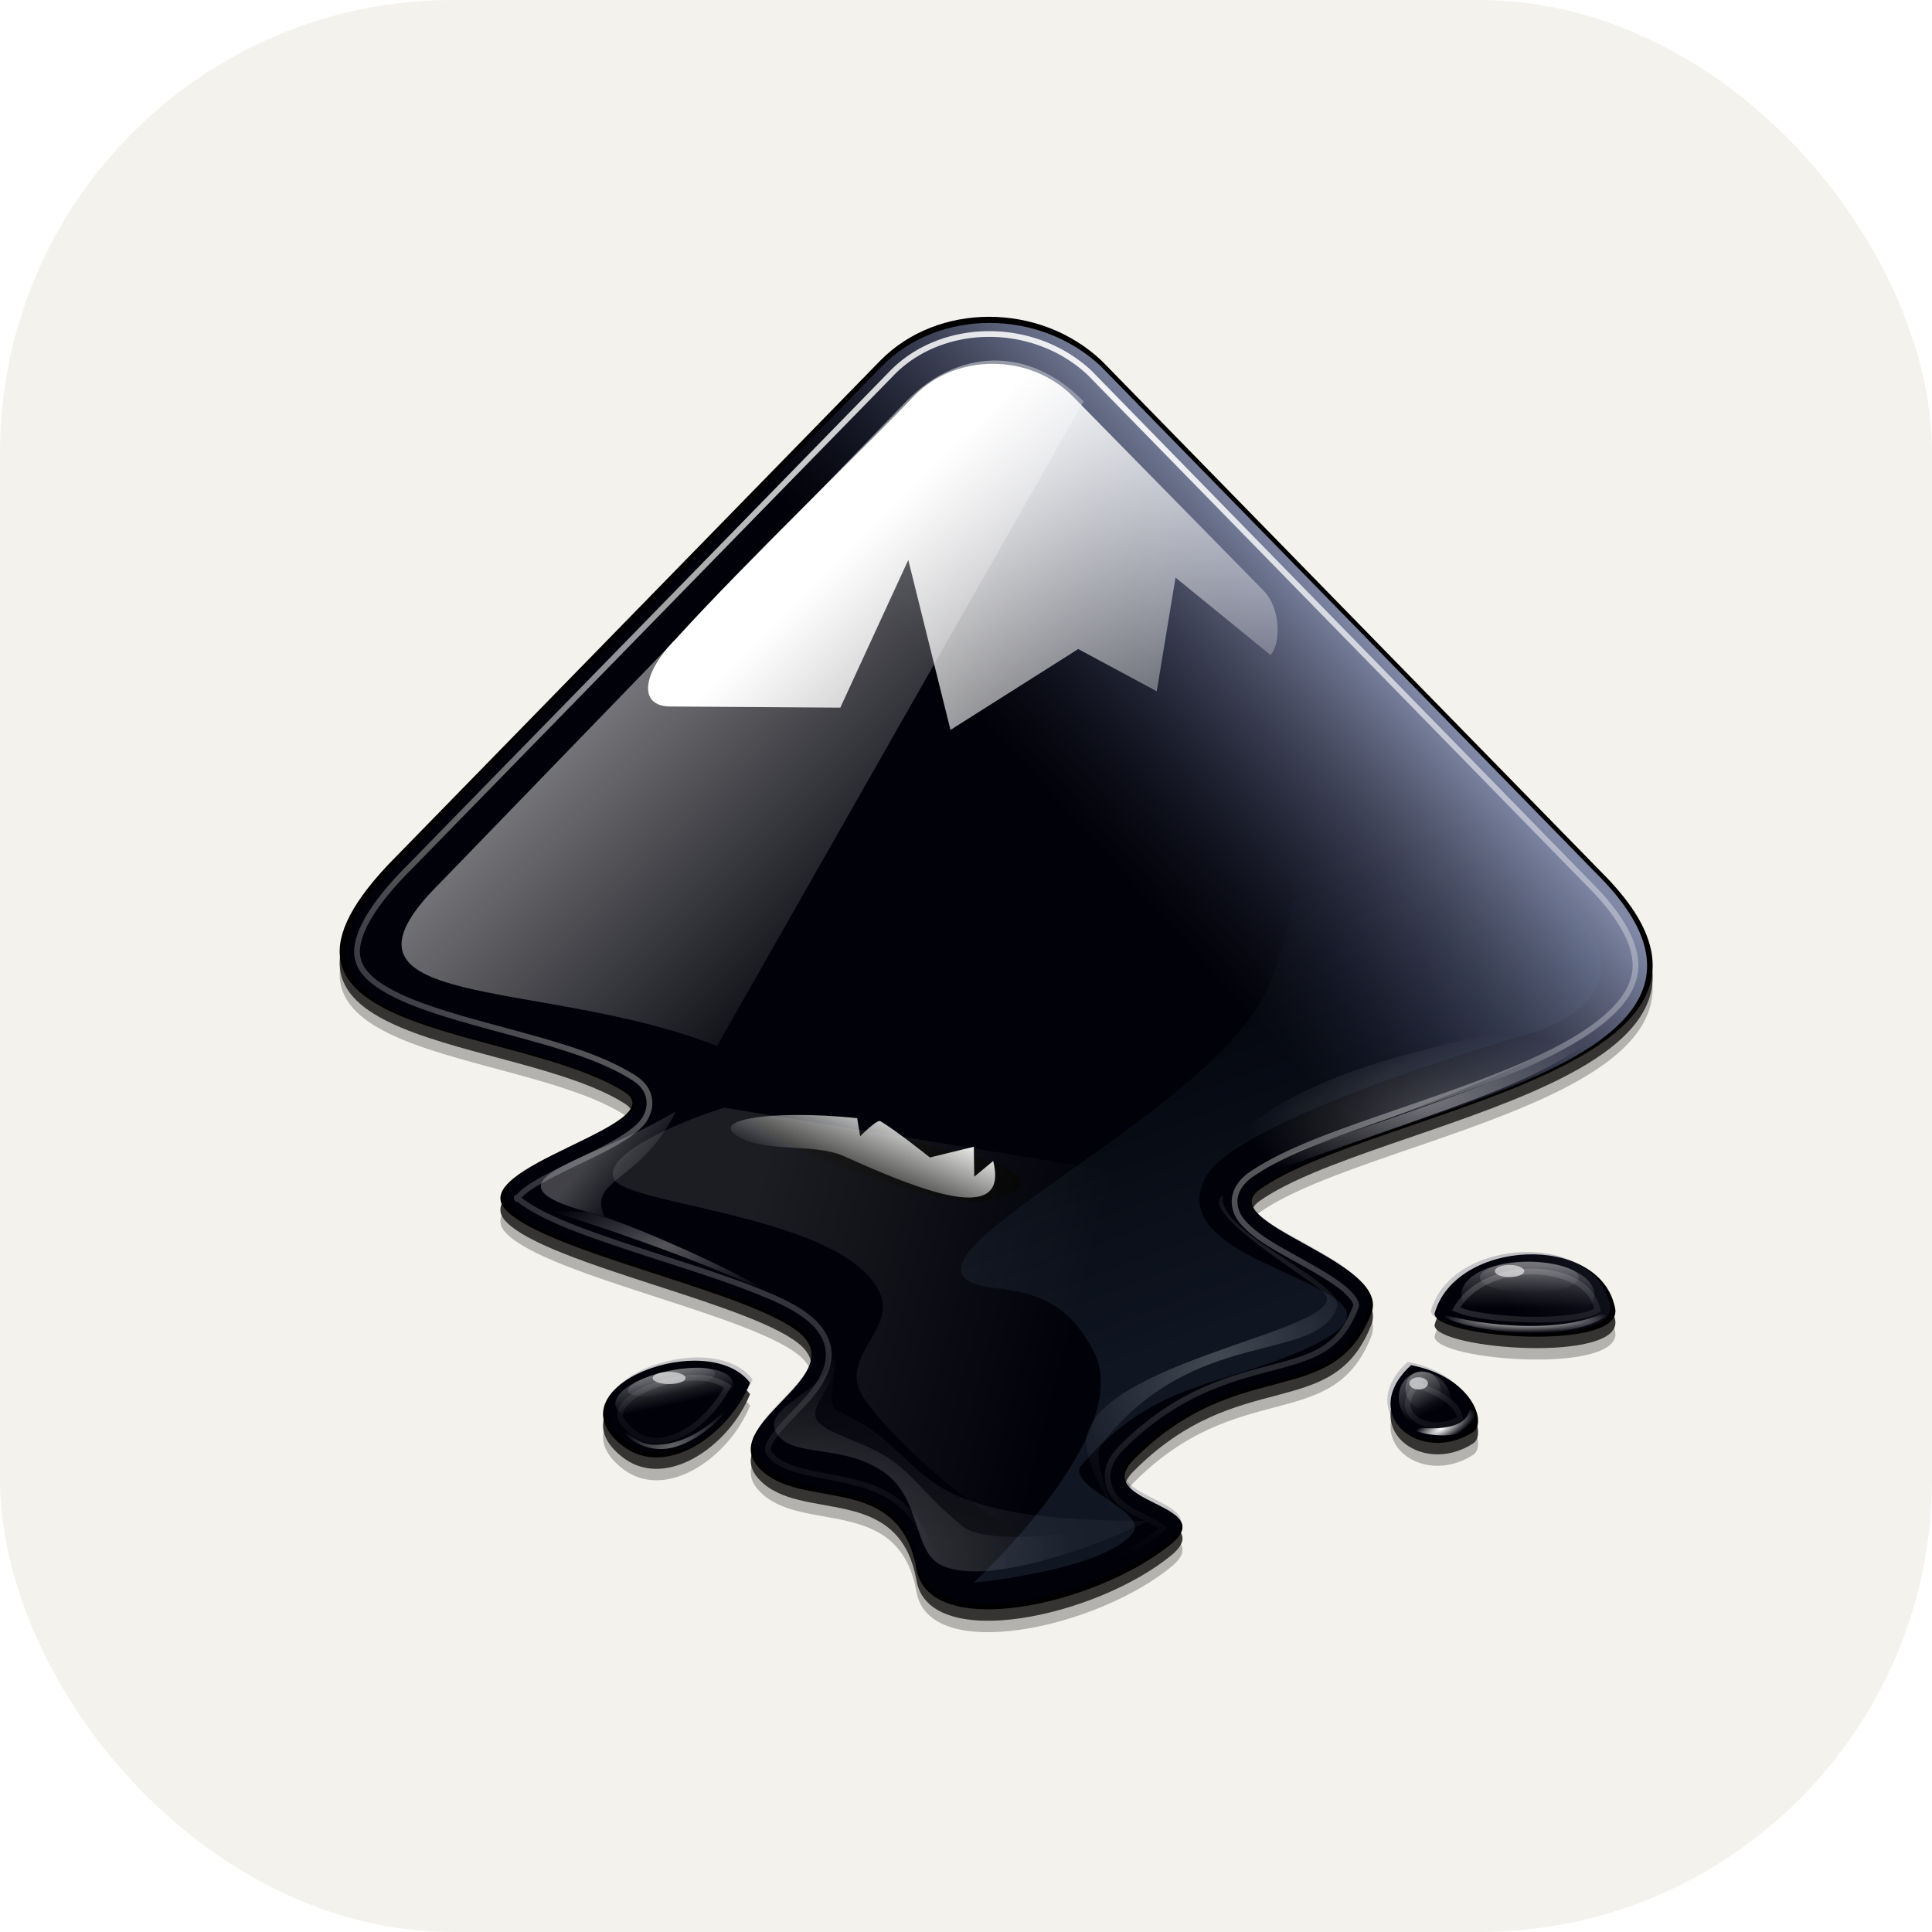 <?xml version="1.0" encoding="UTF-8" standalone="no"?>
<!-- Created with Inkscape (http://www.inkscape.org/) -->

<svg
   version="1.0"
   viewBox="0 0 256 256"
   width="256"
   height="256"
   id="svg2"
   sodipodi:docname="inkscape-logo.svg"
   inkscape:version="1.4 (86a8ad7, 2024-10-11)"
   xmlns:inkscape="http://www.inkscape.org/namespaces/inkscape"
   xmlns:sodipodi="http://sodipodi.sourceforge.net/DTD/sodipodi-0.dtd"
   xmlns:xlink="http://www.w3.org/1999/xlink"
   xmlns="http://www.w3.org/2000/svg"
   xmlns:svg="http://www.w3.org/2000/svg">
  <sodipodi:namedview
     id="namedview1"
     pagecolor="#ffffff"
     bordercolor="#000000"
     borderopacity="0.25"
     inkscape:showpageshadow="2"
     inkscape:pageopacity="0.0"
     inkscape:pagecheckerboard="0"
     inkscape:deskcolor="#d1d1d1"
     inkscape:zoom="2.1601562"
     inkscape:cx="127.76854"
     inkscape:cy="128"
     inkscape:window-width="1366"
     inkscape:window-height="705"
     inkscape:window-x="-8"
     inkscape:window-y="-8"
     inkscape:window-maximized="1"
     inkscape:current-layer="svg2" />
  <defs
     id="defs4">
    <linearGradient
       id="WhiteTransparent"
       gradientUnits="userSpaceOnUse">
      <stop
         id="stop7"
         style="stop-color:#ffffff;stop-opacity:1"
         offset="0" />
      <stop
         id="stop9"
         style="stop-color:#ffffff;stop-opacity:0"
         offset="1" />
    </linearGradient>
    <linearGradient
       x1="0"
       y1="128"
       x2="0"
       y2="76"
       id="liquidSpecular"
       xlink:href="#WhiteTransparent"
       gradientUnits="userSpaceOnUse" />
    <linearGradient
       x1="80"
       y1="20"
       x2="60"
       y2="40"
       id="sideSpecular"
       xlink:href="#WhiteTransparent"
       gradientUnits="userSpaceOnUse" />
    <clipPath
       id="clipoutline1">
      <path
         d="M 54.1,12.5 12.9,54.7 C -2.7,70.3 23,69 32.3,74.9 36.6,77.7 18.5,81.3 22.2,85 c 3.6,3.7 21.7,7.1 25.3,10.7 3.6,3.7 -7.3,7.6 -3.7,11.3 3.5,3.7 11.9,0.2 13.4,8.6 1.1,6.2 15.4,3.1 21.8,-2.2 4,-3.4 -6.9,-3.4 -3.3,-7.1 9,-9.1 17,-4.1 20.3,-12.5 1.8,-4.5 -13.6,-7.7 -9.5,-10.6 9.8,-6.9 45.8,-10.4 29.2,-27 L 73,12.5 c -5.3,-5 -14,-5 -18.9,0 z m -9.9,64.7 c 0.9,0 30.8,4 19.3,7.1 -4.4,1.2 -24.6,-7.1 -19.3,-7.1 z m 57.2,16.6 c 0,2.1 16.3,3.3 15.4,-0.5 -1.3,-6.4 -13.6,-5.9 -15.4,0.5 z m -69.5,11.1 c 3.7,3.2 9.3,-0.7 11.1,-5.2 -3.6,-4.7 -16.9,0.3 -11.1,5.2 z m 67.5,-6.7 c -4.6,4.2 0.8,8.6 5.3,5.7 1.2,-0.8 -0.1,-4.7 -5.3,-5.7 z"
         id="outline1" />
    </clipPath>
    <linearGradient
       x1="82.119"
       y1="20"
       x2="60"
       y2="40"
       id="linearGradient9175"
       xlink:href="#linearGradient5785"
       gradientUnits="userSpaceOnUse" />
    <linearGradient
       id="linearGradient5785"
       gradientUnits="userSpaceOnUse">
      <stop
         id="stop5787"
         style="stop-color:#c0cdf9;stop-opacity:1"
         offset="0" />
      <stop
         id="stop5789"
         style="stop-color:#07092d;stop-opacity:0.288"
         offset="1" />
    </linearGradient>
    <filter
       id="filter8490"
       color-interpolation-filters="sRGB">
      <feGaussianBlur
         id="feGaussianBlur8492"
         stdDeviation="2.416"
         inkscape:collect="always" />
    </filter>
    <filter
       id="filter6017-3"
       color-interpolation-filters="sRGB"
       x="-0.017"
       y="-0.018"
       width="1.035"
       height="1.035">
      <feGaussianBlur
         id="feGaussianBlur6019-9"
         stdDeviation="0.805"
         inkscape:collect="always" />
    </filter>
    <filter
       id="filter6031-0"
       color-interpolation-filters="sRGB"
       x="-0.075"
       y="-0.076"
       width="1.15"
       height="1.152">
      <feGaussianBlur
         id="feGaussianBlur6033-8"
         stdDeviation="3.49"
         inkscape:collect="always" />
    </filter>
    <linearGradient
       x1="82.119"
       y1="20"
       x2="60"
       y2="40"
       id="linearGradient9175-3"
       xlink:href="#linearGradient5785-8"
       gradientUnits="userSpaceOnUse" />
    <linearGradient
       id="linearGradient5785-8"
       gradientUnits="userSpaceOnUse">
      <stop
         id="stop5787-7"
         style="stop-color:#c0cdf9;stop-opacity:1"
         offset="0" />
      <stop
         id="stop5789-3"
         style="stop-color:#07092d;stop-opacity:0.288"
         offset="1" />
    </linearGradient>
    <clipPath
       id="clipPath9086-1">
      <use
         transform="translate(1.0095461e-6)"
         id="use9088-0"
         style="opacity:0.25;fill:#ffffff;fill-opacity:1"
         x="0"
         y="0"
         width="400"
         height="300"
         xlink:href="#outline1" />
    </clipPath>
    <filter
       id="filter8490-0"
       color-interpolation-filters="sRGB"
       x="-0.052"
       y="-0.053"
       width="1.104"
       height="1.105">
      <feGaussianBlur
         id="feGaussianBlur8492-5"
         stdDeviation="2.416"
         inkscape:collect="always" />
    </filter>
    <linearGradient
       x1="33"
       y1="35"
       x2="58"
       y2="60"
       id="shinySpecular-0"
       xlink:href="#WhiteTransparent-3"
       gradientUnits="userSpaceOnUse"
       gradientTransform="matrix(1.009,0,0,1.009,-0.389,-0.383)" />
    <linearGradient
       id="WhiteTransparent-3"
       gradientUnits="userSpaceOnUse">
      <stop
         id="stop7606-1"
         style="stop-color:#ffffff;stop-opacity:1"
         offset="0" />
      <stop
         id="stop7608-8"
         style="stop-color:#ffffff;stop-opacity:0"
         offset="1" />
    </linearGradient>
    <linearGradient
       x1="60"
       y1="20"
       x2="90"
       y2="50"
       id="IcecapTip-0"
       xlink:href="#WhiteTransparent-3"
       gradientUnits="userSpaceOnUse" />
    <radialGradient
       cx="116.31"
       cy="250.897"
       r="30.6"
       fx="116.31"
       fy="250.897"
       id="radialGradient9177-1"
       xlink:href="#linearGradient8568-7"
       gradientUnits="userSpaceOnUse"
       gradientTransform="matrix(1.57,0,0,1.051,-75.5,-22.096)" />
    <linearGradient
       id="linearGradient8568-7">
      <stop
         id="stop8570-9"
         style="stop-color:#ffffff;stop-opacity:1"
         offset="0" />
      <stop
         id="stop8572-1"
         style="stop-color:#ffffff;stop-opacity:0"
         offset="1" />
    </linearGradient>
    <radialGradient
       cx="132.444"
       cy="251.994"
       r="30.6"
       fx="132.444"
       fy="251.994"
       id="radialGradient8574-0"
       xlink:href="#linearGradient8568-7"
       gradientUnits="userSpaceOnUse"
       gradientTransform="matrix(2.003,0,0,1.341,-132.875,-95.166)" />
    <filter
       height="1.228"
       y="-0.114"
       width="1.156"
       x="-0.078"
       id="filter8732-3"
       color-interpolation-filters="sRGB">
      <feGaussianBlur
         id="feGaussianBlur8734-5"
         stdDeviation="1.958"
         inkscape:collect="always" />
    </filter>
    <radialGradient
       cx="210.25"
       cy="168.5"
       r="34.25"
       fx="210.25"
       fy="168.5"
       id="radialGradient8744-9"
       xlink:href="#linearGradient8738-4"
       gradientUnits="userSpaceOnUse"
       gradientTransform="matrix(1,0,0,0.423,0,97.164)" />
    <linearGradient
       id="linearGradient8738-4">
      <stop
         id="stop8740-8"
         style="stop-color:#ffffff;stop-opacity:1"
         offset="0" />
      <stop
         id="stop8742-4"
         style="stop-color:#ffffff;stop-opacity:0"
         offset="1" />
    </linearGradient>
    <radialGradient
       cx="217.5"
       cy="182.082"
       r="34.25"
       fx="217.5"
       fy="182.082"
       id="radialGradient8768-6"
       xlink:href="#linearGradient8738-4"
       gradientUnits="userSpaceOnUse"
       gradientTransform="matrix(1,0,0,0.423,0,97.164)" />
    <filter
       height="1.351"
       y="-0.175"
       width="1.149"
       x="-0.074"
       id="filter8764-9"
       color-interpolation-filters="sRGB">
      <feGaussianBlur
         id="feGaussianBlur8766-2"
         stdDeviation="2.12"
         inkscape:collect="always" />
    </filter>
    <linearGradient
       x1="231.625"
       y1="195.188"
       x2="231.75"
       y2="201.5"
       id="linearGradient8912-9"
       xlink:href="#linearGradient8866-0"
       gradientUnits="userSpaceOnUse" />
    <linearGradient
       id="linearGradient8866-0">
      <stop
         id="stop8868-3"
         style="stop-color:#ffffff;stop-opacity:1"
         offset="0" />
      <stop
         id="stop8870-0"
         style="stop-color:#ffffff;stop-opacity:0"
         offset="1" />
    </linearGradient>
    <linearGradient
       x1="231.376"
       y1="195.621"
       x2="231.376"
       y2="200.071"
       id="linearGradient8910-3"
       xlink:href="#linearGradient8866-0"
       gradientUnits="userSpaceOnUse" />
    <filter
       height="1.633"
       y="-0.317"
       width="1.192"
       x="-0.096"
       id="filter8906-3"
       color-interpolation-filters="sRGB">
      <feGaussianBlur
         id="feGaussianBlur8908-7"
         stdDeviation="0.565"
         inkscape:collect="always" />
    </filter>
    <radialGradient
       cx="228.219"
       cy="204.832"
       r="14.094"
       fx="228.219"
       fy="204.832"
       id="radialGradient8922-9"
       xlink:href="#linearGradient8916-4"
       gradientUnits="userSpaceOnUse"
       gradientTransform="matrix(1,0,0,0.148,0,174.569)" />
    <linearGradient
       id="linearGradient8916-4">
      <stop
         id="stop8918-9"
         style="stop-color:#ffffff;stop-opacity:1"
         offset="0" />
      <stop
         id="stop8920-9"
         style="stop-color:#ffffff;stop-opacity:0"
         offset="1" />
    </linearGradient>
    <filter
       height="1.946"
       y="-0.473"
       width="1.155"
       x="-0.078"
       id="filter8980-1"
       color-interpolation-filters="sRGB">
      <feGaussianBlur
         id="feGaussianBlur8982-9"
         stdDeviation="0.821"
         inkscape:collect="always" />
    </filter>
    <linearGradient
       x1="231.625"
       y1="195.188"
       x2="231.75"
       y2="201.5"
       id="linearGradient8990-4"
       xlink:href="#linearGradient8866-0"
       gradientUnits="userSpaceOnUse" />
    <linearGradient
       x1="231.376"
       y1="195.621"
       x2="231.376"
       y2="200.071"
       id="linearGradient8992-2"
       xlink:href="#linearGradient8866-0"
       gradientUnits="userSpaceOnUse" />
    <radialGradient
       cx="228.219"
       cy="204.832"
       r="14.094"
       fx="228.219"
       fy="204.832"
       id="radialGradient8994-0"
       xlink:href="#linearGradient8916-4"
       gradientUnits="userSpaceOnUse"
       gradientTransform="matrix(1,0,0,0.148,0,174.569)" />
    <radialGradient
       cx="89.875"
       cy="187.869"
       r="22.75"
       fx="89.875"
       fy="187.869"
       id="radialGradient9004-6"
       xlink:href="#linearGradient8998-5"
       gradientUnits="userSpaceOnUse"
       gradientTransform="matrix(1,0,0,0.407,0,115.76)" />
    <linearGradient
       id="linearGradient8998-5">
      <stop
         id="stop9000-9"
         style="stop-color:#ffffff;stop-opacity:0.33"
         offset="0" />
      <stop
         id="stop9002-5"
         style="stop-color:#ffffff;stop-opacity:0"
         offset="1" />
    </linearGradient>
    <linearGradient
       x1="231.625"
       y1="195.188"
       x2="231.75"
       y2="201.5"
       id="linearGradient9023-6"
       xlink:href="#linearGradient8866-0"
       gradientUnits="userSpaceOnUse" />
    <linearGradient
       x1="231.376"
       y1="195.621"
       x2="231.376"
       y2="200.071"
       id="linearGradient9025-1"
       xlink:href="#linearGradient8866-0"
       gradientUnits="userSpaceOnUse" />
    <radialGradient
       cx="90.281"
       cy="230.836"
       r="10.469"
       fx="90.281"
       fy="230.836"
       id="radialGradient9046-1"
       xlink:href="#linearGradient9040-4"
       gradientUnits="userSpaceOnUse"
       gradientTransform="matrix(1.185,-0.328,0.123,0.443,-45.068,152.922)" />
    <linearGradient
       id="linearGradient9040-4">
      <stop
         id="stop9042-3"
         style="stop-color:#ffffff;stop-opacity:1"
         offset="0" />
      <stop
         id="stop9044-7"
         style="stop-color:#ffffff;stop-opacity:0"
         offset="1" />
    </linearGradient>
    <filter
       height="1.331"
       y="-0.166"
       width="1.152"
       x="-0.076"
       id="filter9068-2"
       color-interpolation-filters="sRGB">
      <feGaussianBlur
         id="feGaussianBlur9070-7"
         stdDeviation="0.665"
         inkscape:collect="always" />
    </filter>
    <radialGradient
       cx="68.4"
       cy="21.226"
       r="54.783"
       fx="68.4"
       fy="21.226"
       id="radialGradient11553-3"
       xlink:href="#linearGradient9286-3"
       gradientUnits="userSpaceOnUse"
       gradientTransform="matrix(1.722,0,0,1.695,-49.395,-14.078)" />
    <linearGradient
       id="linearGradient9286-3">
      <stop
         id="stop9288-9"
         style="stop-color:#ffffff;stop-opacity:1"
         offset="0" />
      <stop
         id="stop9290-2"
         style="stop-color:#ffffff;stop-opacity:0"
         offset="1" />
    </linearGradient>
    <filter
       id="filter9298-4"
       color-interpolation-filters="sRGB"
       x="-0.009"
       y="-0.01"
       width="1.019"
       height="1.019">
      <feGaussianBlur
         id="feGaussianBlur9300-4"
         stdDeviation="0.326"
         inkscape:collect="always" />
    </filter>
    <linearGradient
       x1="95.5"
       y1="208.164"
       x2="153.5"
       y2="223.5"
       id="linearGradient5905-4"
       xlink:href="#linearGradient5899-9"
       gradientUnits="userSpaceOnUse" />
    <linearGradient
       id="linearGradient5899-9">
      <stop
         id="stop5901-9"
         style="stop-color:#ffffff;stop-opacity:1"
         offset="0" />
      <stop
         id="stop5903-3"
         style="stop-color:#ffffff;stop-opacity:0"
         offset="1" />
    </linearGradient>
    <filter
       height="1.245"
       y="-0.122"
       width="1.165"
       x="-0.083"
       id="filter5983-8"
       color-interpolation-filters="sRGB">
      <feGaussianBlur
         id="feGaussianBlur5985-3"
         stdDeviation="3.687"
         inkscape:collect="always" />
    </filter>
    <linearGradient
       x1="57.225"
       y1="76.246"
       x2="53.632"
       y2="84.48"
       id="linearGradient5801-2"
       xlink:href="#linearGradient5793-9"
       gradientUnits="userSpaceOnUse"
       gradientTransform="matrix(0.885,0,0,0.885,5.177,9.229)" />
    <linearGradient
       id="linearGradient5793-9">
      <stop
         id="stop5795-5"
         style="stop-color:#eeeeec;stop-opacity:1"
         offset="0" />
      <stop
         id="stop5797-4"
         style="stop-color:#eeeeec;stop-opacity:0"
         offset="1" />
    </linearGradient>
    <radialGradient
       cx="181.227"
       cy="214.551"
       r="22.466"
       fx="181.227"
       fy="214.551"
       id="radialGradient5811-3"
       xlink:href="#linearGradient5805-9"
       gradientUnits="userSpaceOnUse"
       gradientTransform="matrix(1.352,0,0,1.718,-63.706,-153.956)" />
    <linearGradient
       id="linearGradient5805-9">
      <stop
         id="stop5807-4"
         style="stop-color:#ffffff;stop-opacity:1"
         offset="0" />
      <stop
         id="stop5809-9"
         style="stop-color:#ffffff;stop-opacity:0"
         offset="1" />
    </linearGradient>
    <filter
       id="filter5845-5"
       color-interpolation-filters="sRGB"
       x="-0.068"
       y="-0.053"
       width="1.136"
       height="1.107">
      <feGaussianBlur
         id="feGaussianBlur5847-5"
         stdDeviation="1.241"
         inkscape:collect="always" />
    </filter>
    <linearGradient
       x1="73.712"
       y1="180.476"
       x2="82.754"
       y2="187.66"
       id="linearGradient5822-7"
       xlink:href="#WhiteTransparent-3"
       gradientUnits="userSpaceOnUse"
       gradientTransform="matrix(0.493,0,0,0.493,-6,-9.723)" />
    <linearGradient
       id="linearGradient10981-3-9">
      <stop
         id="stop10983-2-0"
         style="stop-color:#729fcf;stop-opacity:1"
         offset="0" />
      <stop
         id="stop10985-3-7"
         style="stop-color:#729fcf;stop-opacity:0"
         offset="1" />
    </linearGradient>
    <filter
       id="filter10997-7-2"
       color-interpolation-filters="sRGB"
       x="-0.059"
       y="-0.04"
       width="1.119"
       height="1.081">
      <feGaussianBlur
         id="feGaussianBlur10999-0-7"
         stdDeviation="2.77"
         inkscape:collect="always" />
    </filter>
    <linearGradient
       x1="180.813"
       y1="217.5"
       x2="153.7"
       y2="144.5"
       id="linearGradient1539"
       xlink:href="#linearGradient10981-3-9"
       gradientUnits="userSpaceOnUse"
       gradientTransform="translate(-130.166,-83.353)" />
  </defs>
  <style
     type="text/css"
     id="style26" />
  <rect
     style="fill:#f4f2ed;fill-opacity:1;stroke-width:1"
     id="rect8"
     width="256"
     height="256"
     x="0"
     y="0"
     rx="60" />
  <g
     transform="matrix(1.553,0,0,1.553,32.608,28.387)"
     id="g9139"
     style="display:inline;enable-background:new">
    <g
       transform="translate(3.6896803e-7,0.488)"
       id="g6035"
       style="opacity:0.783">
      <path
         d="m 54.1,12.988 -41.2,42.2 c -15.6,15.6 10.1,14.3 19.4,20.2 4.3,2.8 -13.8,6.4 -10.1,10.1 3.6,3.7 21.7,7.1 25.3,10.7 3.6,3.7 -7.3,7.6 -3.7,11.3 3.5,3.7 11.9,0.2 13.4,8.6 1.1,6.2 15.4,3.1 21.8,-2.2 4,-3.4 -6.9,-3.4 -3.3,-7.1 9,-9.1 17,-4.1 20.3,-12.5 1.8,-4.5 -13.6,-7.7 -9.5,-10.6 9.8,-6.9 45.8,-10.4 29.2,-27 l -42.7,-43.7 c -5.3,-5 -14,-5 -18.9,0 z m 47.3,81.3 c 0,2.1 16.3,3.3 15.4,-0.5 -1.3,-6.4 -13.6,-5.9 -15.4,0.5 z M 31.9,105.388 c 3.7,3.2 9.3,-0.7 11.1,-5.2 -3.6,-4.7 -16.9,0.3 -11.1,5.2 z m 67.5,-6.7 c -4.6,4.2 0.8,8.6 5.3,5.7 1.2,-0.8 -0.1,-4.7 -5.3,-5.7 z"
         id="path5987"
         style="fill:#000000;fill-opacity:1;filter:url(#filter6017-3)" />
      <path
         d="m 54.1,13.965 -41.2,42.2 c -15.6,15.6 10.1,14.3 19.4,20.2 4.3,2.8 -13.8,6.4 -10.1,10.1 3.6,3.7 21.7,7.1 25.3,10.7 3.6,3.7 -7.3,7.6 -3.7,11.3 3.5,3.7 11.9,0.2 13.4,8.6 1.1,6.2 15.4,3.1 21.8,-2.2 4,-3.4 -6.9,-3.4 -3.3,-7.1 9,-9.1 17,-4.1 20.3,-12.5 1.8,-4.5 -13.6,-7.7 -9.5,-10.6 9.8,-6.9 45.8,-10.4 29.2,-27 l -42.7,-43.7 c -5.3,-5 -14,-5 -18.9,0 z m 47.3,81.3 c 0,2.1 16.3,3.3 15.4,-0.5 -1.3,-6.4 -13.6,-5.9 -15.4,0.5 z M 31.9,106.365 c 3.7,3.2 9.3,-0.7 11.1,-5.2 -3.6,-4.7 -16.9,0.3 -11.1,5.2 z m 67.5,-6.7 c -4.6,4.2 0.8,8.6 5.3,5.7 1.2,-0.8 -0.1,-4.7 -5.3,-5.7 z"
         id="path6021"
         style="opacity:0.576;fill:#000000;fill-opacity:1;filter:url(#filter6031-0)" />
    </g>
    <path
       d="M 54.1,12.5 12.9,54.7 C -2.7,70.3 23,69 32.3,74.9 36.6,77.7 18.5,81.3 22.2,85 c 3.6,3.7 21.7,7.1 25.3,10.7 3.6,3.7 -7.3,7.6 -3.7,11.3 3.5,3.7 11.9,0.2 13.4,8.6 1.1,6.2 15.4,3.1 21.8,-2.2 4,-3.4 -6.9,-3.4 -3.3,-7.1 9,-9.1 17,-4.1 20.3,-12.5 1.8,-4.5 -13.6,-7.7 -9.5,-10.6 9.8,-6.9 45.8,-10.4 29.2,-27 L 73,12.5 c -5.3,-5 -14,-5 -18.9,0 z m 47.3,81.3 c 0,2.1 16.3,3.3 15.4,-0.5 -1.3,-6.4 -13.6,-5.9 -15.4,0.5 z m -69.5,11.1 c 3.7,3.2 9.3,-0.7 11.1,-5.2 -3.6,-4.7 -16.9,0.3 -11.1,5.2 z m 67.5,-6.7 c -4.6,4.2 0.8,8.6 5.3,5.7 1.2,-0.8 -0.1,-4.7 -5.3,-5.7 z"
       id="use7631"
       style="fill:#000000;fill-opacity:1" />
    <path
       d="M 54.1,12.5 12.9,54.7 C -2.7,70.3 23,69 32.3,74.9 36.6,77.7 18.5,81.3 22.2,85 c 3.6,3.7 21.7,7.1 25.3,10.7 3.6,3.7 -7.3,7.6 -3.7,11.3 3.5,3.7 11.9,0.2 13.4,8.6 1.1,6.2 15.4,3.1 21.8,-2.2 4,-3.4 -6.9,-3.4 -3.3,-7.1 9,-9.1 17,-4.1 20.3,-12.5 1.8,-4.5 -13.6,-7.7 -9.5,-10.6 9.8,-6.9 45.8,-10.4 29.2,-27 L 73,12.5 c -5.3,-5 -14,-5 -18.9,0 z m 47.3,81.3 c 0,2.1 16.3,3.3 15.4,-0.5 -1.3,-6.4 -13.6,-5.9 -15.4,0.5 z m -69.5,11.1 c 3.7,3.2 9.3,-0.7 11.1,-5.2 -3.6,-4.7 -16.9,0.3 -11.1,5.2 z m 67.5,-6.7 c -4.6,4.2 0.8,8.6 5.3,5.7 1.2,-0.8 -0.1,-4.7 -5.3,-5.7 z"
       id="use7639"
       style="fill:none" />
    <use
       transform="matrix(0.991,0,0,0.991,0.605,0.604)"
       clip-path="url(#clipPath9086-1)"
       id="use7641"
       style="opacity:0.67;fill:url(#linearGradient9175-3);filter:url(#filter8490-0)"
       x="0"
       y="0"
       width="400"
       height="300"
       xlink:href="#outline1" />
    <path
       d="M 16.565,57.039 C 5.363,68.14 25.042,65.012 40.18,70.966 L 71.465,15.966 c -4.743,-4.844 -10.798,-4.44 -15.138,0 z"
       id="path7643"
       style="opacity:0.505;fill:url(#shinySpecular-0);stroke:none" />
    <path
       d="m 70.5,15.5 16.3,16.6 c 1.5,1.5 1.5,4.6 0.6,5.5 L 79.3,31 77.7,40.7 71,37.1 60.1,44 56.5,29.5 50.7,42.1 36.2,42 c -2.8,0 -2.4,-2.9 0.5,-5.8 5.7,-6.3 16.8,-17 20.3,-20.7 3.6,-3.7 9.9,-3.6 13.5,0 z"
       id="icecap"
       style="fill:url(#IcecapTip-0)" />
    <path
       d="m 113,203.5 c 0,0 3.34,5.101 3,7.5 -0.668,4.709 -10.809,7.058 -8.562,11.25 2.22,4.141 10.221,1.794 16.938,6.125 6.688,4.312 4.889,13.101 9.75,15.312 9.479,4.312 34.375,-7.438 33.125,-7.188 -1.25,0.25 -24.57,5.095 -29.82,0.845 -5.986,-4.846 -7.702,-8.23 -12.117,-11.095 -4.138,-2.685 -9.95,-3.78 -11.302,-5.979 -1.353,-2.198 2.709,-5.035 2.99,-9.271 0.169,-2.544 -4,-7.5 -4,-7.5 z"
       transform="matrix(0.53,0,0,0.53,-11.722,-13.864)"
       id="path8566"
       style="opacity:0.217;fill:url(#radialGradient9177-1);fill-opacity:1;fill-rule:evenodd;stroke:none" />
    <path
       d="m 113,203.5 c 0,0 3.34,5.101 3,7.5 -0.668,4.709 -10.809,7.058 -8.562,11.25 2.22,4.141 10.221,1.794 16.938,6.125 6.688,4.312 4.889,13.101 9.75,15.312 9.479,4.312 34.375,-7.438 33.125,-7.188 -41.34,0.157 -33.625,-10.495 -49.562,-17.5 -2.303,-1.012 -0.968,-3.763 -0.688,-8 0.169,-2.544 -4,-7.5 -4,-7.5 z"
       transform="matrix(0.53,0,0,0.53,-11.722,-13.864)"
       id="path8718"
       style="opacity:0.276;fill:url(#radialGradient8574-0);fill-opacity:1;fill-rule:evenodd;stroke:none;filter:url(#filter8732-3)" />
    <path
       d="M 183.25,181.75 C 220.354,168.095 232.274,166.219 244.5,154 230.339,165.954 200.402,172.366 176,183 Z"
       transform="matrix(0.53,0,0,0.53,-11.722,-13.864)"
       id="path8736"
       style="opacity:0.453;fill:url(#radialGradient8744-9);fill-opacity:1;fill-rule:evenodd;stroke:none" />
    <path
       d="m 183.25,181.75 c 61.104,-21.655 50.774,-21.531 61.25,-27.75 -19.428,7.437 -55.734,8.23 -68.5,29 z"
       transform="matrix(0.53,0,0,0.53,-11.722,-14.791)"
       id="path8746"
       style="opacity:0.512;fill:url(#radialGradient8768-6);fill-opacity:1;fill-rule:evenodd;stroke:none;filter:url(#filter8764-9)" />
    <path
       d="m 237.875,199.062 a 7.938,2.438 0 1 1 -15.875,0 7.938,2.438 0 1 1 15.875,0 z"
       transform="matrix(0.53,0,0,0.53,-12.384,-14.791)"
       id="path8864"
       style="display:inline;overflow:visible;visibility:visible;opacity:0.286;fill:url(#linearGradient8912-9);fill-opacity:1;fill-rule:nonzero;stroke:none;stroke-width:1;marker:none;enable-background:accumulate" />
    <path
       d="m 237.875,199.062 a 7.938,2.438 0 1 1 -15.875,0 7.938,2.438 0 1 1 15.875,0 z"
       transform="matrix(0.713,0,0,1.141,-54.578,-134.955)"
       id="path8874"
       style="display:inline;overflow:visible;visibility:visible;opacity:0.621;fill:url(#linearGradient8910-3);fill-opacity:1;fill-rule:nonzero;stroke:none;stroke-width:1;marker:none;filter:url(#filter8906-3);enable-background:accumulate" />
    <path
       d="m 214.125,203.75 c 3.769,3.484 24.756,5.272 28.188,-1 -6.737,4.784 -21.717,3.103 -28.188,1 z"
       transform="matrix(0.53,0,0,0.53,-11.722,-14.239)"
       id="path8914"
       style="fill:url(#radialGradient8922-9);fill-opacity:1;fill-rule:evenodd;stroke:none;filter:url(#filter8980-1)" />
    <path
       d="m 236.446,199.062 a 6.508,3.082 0 1 1 -13.017,0 6.508,3.082 0 1 1 13.017,0 z"
       transform="matrix(0.204,-0.104,0.24,0.472,5.755,30.287)"
       id="path8984"
       style="display:inline;overflow:visible;visibility:visible;opacity:0.286;fill:url(#linearGradient8990-4);fill-opacity:1;fill-rule:nonzero;stroke:none;stroke-width:1;marker:none;enable-background:accumulate" />
    <path
       d="m 236.993,199.062 a 7.056,2.14 0 1 1 -14.111,0 7.056,2.14 0 1 1 14.111,0 z"
       transform="matrix(0.275,-0.139,0.516,1.017,-65.353,-69.301)"
       id="path8986"
       style="display:inline;overflow:visible;visibility:visible;opacity:0.621;fill:url(#linearGradient8992-2);fill-opacity:1;fill-rule:nonzero;stroke:none;stroke-width:1;marker:none;filter:url(#filter8906-3);enable-background:accumulate" />
    <path
       d="m 217.058,201.94 c 3.769,3.484 26.971,8.911 25.255,0.81 -3.317,5.323 -18.784,1.293 -25.255,-0.81 z"
       transform="matrix(0.204,-0.104,0.24,0.472,6.26,30.65)"
       id="path8988"
       style="fill:url(#radialGradient8994-0);fill-opacity:1;fill-rule:evenodd;stroke:none;filter:url(#filter8980-1)" />
    <path
       d="m 68.25,186 c 0,-0.621 38.846,11.839 45.5,18.5 -5.471,-5.339 -33.16,-17.616 -37.375,-17.75 -4.215,-0.134 -7.625,-0.5 -8.125,-0.75 z"
       transform="matrix(0.53,0,0,0.53,-11.722,-13.864)"
       id="path8996"
       style="fill:url(#radialGradient9004-6);fill-opacity:1;fill-rule:evenodd;stroke:none" />
    <g
       transform="matrix(0.879,-0.193,0.234,0.696,-20.21,36.726)"
       id="g9018">
      <path
         d="m 237.875,199.062 a 7.938,2.438 0 1 1 -15.875,0 7.938,2.438 0 1 1 15.875,0 z"
         transform="matrix(0.53,0,0,0.53,-84.416,-4.728)"
         id="path9006"
         style="display:inline;overflow:visible;visibility:visible;opacity:0.286;fill:url(#linearGradient9023-6);fill-opacity:1;fill-rule:nonzero;stroke:none;stroke-width:1;marker:none;enable-background:accumulate" />
      <path
         d="m 237.875,199.062 a 7.938,2.438 0 1 1 -15.875,0 7.938,2.438 0 1 1 15.875,0 z"
         transform="matrix(0.713,0,0,1.141,-126.61,-124.892)"
         id="path9008"
         style="display:inline;overflow:visible;visibility:visible;opacity:0.621;fill:url(#linearGradient9025-1);fill-opacity:1;fill-rule:nonzero;stroke:none;stroke-width:1;marker:none;filter:url(#filter8906-3);enable-background:accumulate" />
    </g>
    <path
       d="m 80.5,220.062 c 0,0 2.103,5.651 7.875,5.938 5.839,0.29 12.503,-7.007 13.062,-9.625 -1,2.25 -6.59,9.033 -13.812,8.938 -4.1,-0.054 -7.125,-5.25 -7.125,-5.25 z"
       transform="matrix(0.53,0,0,0.53,-11.623,-14.427)"
       id="path9038"
       style="opacity:0.616;fill:url(#radialGradient9046-1);fill-opacity:1;fill-rule:evenodd;stroke:none;filter:url(#filter9068-2)" />
    <path
       d="m 63.406,10.219 c -3.098,0 -6.135,1.122 -8.281,3.312 l -41.188,42.188 c -3.766,3.766 -4.67,6.231 -4.438,7.625 0.116,0.697 0.459,1.303 1.188,1.938 0.729,0.634 1.831,1.256 3.156,1.812 2.65,1.112 6.218,2.008 9.719,2.969 3.501,0.961 6.93,1.975 9.531,3.625 0.397,0.258 0.769,0.576 1.031,1.031 0.262,0.455 0.354,1.056 0.25,1.562 -0.208,1.013 -0.832,1.547 -1.469,2.031 -1.273,0.969 -3.023,1.773 -4.781,2.625 -1.758,0.852 -3.525,1.723 -4.406,2.438 -0.441,0.357 -0.6,0.678 -0.594,0.656 0.006,-0.022 -0.117,-0.273 0.094,-0.062 0.552,0.567 2.274,1.538 4.469,2.406 2.195,0.868 4.881,1.746 7.594,2.625 2.713,0.879 5.457,1.75 7.781,2.656 2.324,0.906 4.218,1.749 5.469,3 0.623,0.64 1.063,1.436 1.156,2.25 0.094,0.814 -0.127,1.578 -0.438,2.219 -0.621,1.281 -1.62,2.267 -2.531,3.219 -0.911,0.952 -1.736,1.86 -2.031,2.469 -0.148,0.304 -0.17,0.502 -0.156,0.625 0.014,0.123 0.035,0.246 0.312,0.531 A 1.457,1.457 0 0 1 44.875,106 c 1.194,1.262 3.787,1.439 6.719,2.125 1.466,0.343 2.999,0.862 4.312,2 1.314,1.138 2.299,2.871 2.719,5.219 0.176,0.995 0.703,1.479 1.969,1.875 1.266,0.396 3.194,0.466 5.312,0.156 4.236,-0.619 9.26,-2.695 12.156,-5.094 0.18,-0.153 0.13,-0.113 0.188,-0.188 -0.195,-0.139 -0.652,-0.437 -1.406,-0.812 -0.892,-0.444 -1.945,-0.86 -2.75,-1.875 -0.403,-0.508 -0.68,-1.309 -0.562,-2.094 0.117,-0.784 0.547,-1.437 1.125,-2.031 4.746,-4.798 9.422,-5.944 12.938,-6.875 1.758,-0.465 3.229,-0.891 4.344,-1.594 1.114,-0.703 1.985,-1.664 2.719,-3.531 0.081,-0.202 0.079,-0.261 -0.031,-0.5 C 94.515,92.542 94.221,92.16 93.75,91.75 92.809,90.931 91.24,90.051 89.688,89.188 88.135,88.324 86.627,87.519 85.531,86.5 84.983,85.99 84.409,85.348 84.344,84.375 84.278,83.402 84.916,82.523 85.656,82 88.402,80.067 92.553,78.595 97.062,77.031 101.572,75.467 106.424,73.849 110.375,72 c 3.951,-1.849 6.857,-3.979 7.781,-6.125 0.462,-1.073 0.547,-2.159 0.062,-3.562 -0.484,-1.404 -1.59,-3.121 -3.562,-5.094 L 72,13.562 c -0.011,-0.01 -0.021,-0.021 -0.031,-0.031 -2.358,-2.208 -5.478,-3.312 -8.562,-3.312 z m 45.938,80 c -2.635,0.095 -5.06,1.301 -6.094,3.188 0.294,0.111 0.558,0.235 1.031,0.344 1.376,0.316 3.295,0.521 5.188,0.562 1.892,0.042 3.784,-0.117 4.938,-0.438 0.505,-0.14 0.772,-0.282 0.906,-0.375 -0.256,-1.091 -0.865,-1.862 -1.906,-2.438 -1.079,-0.596 -2.557,-0.898 -4.062,-0.844 z m -70.5,9.062 c -2.09,-0.145 -4.717,0.687 -6,1.719 -0.642,0.516 -0.913,0.994 -0.938,1.312 -0.024,0.318 0.077,0.742 0.938,1.469 a 1.457,1.457 0 0 1 0,0.031 c 1.353,1.17 2.882,1.048 4.625,0.094 1.461,-0.8 2.757,-2.301 3.625,-3.875 -0.585,-0.377 -1.285,-0.683 -2.25,-0.75 z m 61,0.625 c -0.447,0.569 -0.691,1.098 -0.719,1.469 -0.038,0.512 0.107,0.907 0.5,1.281 0.737,0.701 2.339,1.003 3.969,0.125 -0.032,-0.189 -0.093,-0.476 -0.344,-0.844 -0.5,-0.734 -1.669,-1.525 -3.406,-2.031 z"
       id="87235"
       style="fill:none;stroke:url(#radialGradient11553-3);stroke-width:0.488;stroke-miterlimit:4;stroke-dasharray:none;stroke-opacity:1;filter:url(#filter9298-4)" />
    <path
       d="m 95.5,172 c -5.091,1.502 -21.592,7.737 -19.25,12.5 2.244,4.563 40.611,6.401 46.5,20 2.568,5.93 -5.892,10.403 -3.75,16.5 1.65,4.695 14.412,16.491 22.486,22.068 6.333,4.374 14.651,-3.522 11.264,-10.068 -5.396,-10.428 18.443,-23.199 29.25,-29 6.305,-3.384 -13,-20 -13,-20 z"
       transform="matrix(0.488,0,0,0.488,-5.81,-7.704)"
       id="path5897"
       style="opacity:0.325;fill:url(#linearGradient5905-4);fill-opacity:1;fill-rule:evenodd;stroke:none;filter:url(#filter5983-8)" />
    <path
       d="m 41.742,78.533 c 2.232,1.639 6.637,0.651 9.282,1.842 6.35,2.859 14.155,6.045 12.719,0.405 0,0 -1.616,1.342 -1.616,1.342 0,0 -0.032,-2.558 -0.032,-2.558 0,0 -3.752,0.916 -3.752,0.916 0,0 -2.906,-2.333 -4.239,-3.102 -0.278,-0.161 -1.708,1.293 -1.708,1.293 0,0 -0.257,-1.544 -0.257,-1.544 -1.857,-0.198 -3.696,-0.285 -5.315,-0.272 -3.881,0.031 -6.499,0.638 -5.083,1.678 z"
       id="path5783"
       style="fill:url(#linearGradient5801-2);fill-opacity:1;fill-rule:evenodd;stroke:none" />
    <path
       d="m 182.75,187.25 c -1.76,6.478 21.628,15.28 19.875,19.75 -3.859,9.842 -24.976,3.138 -41.125,23.75 -2.313,2.953 3.25,13.5 2.5,12.25 -0.75,-1.25 -6.465,-9.963 -5,-14.25 4.594,-13.445 49.013,-18.457 40.875,-24.875 -4.68,-3.691 -21.505,-13.887 -17.125,-16.625 z"
       transform="matrix(0.488,0,0,0.488,-5.81,-7.704)"
       id="path5803"
       style="opacity:0.478;fill:url(#radialGradient5811-3);fill-opacity:1;fill-rule:evenodd;stroke:none;filter:url(#filter5845-5)" />
    <path
       d="m 236.5,201.188 a 2.562,1.062 0 1 1 -5.125,0 2.562,1.062 0 1 1 5.125,0 z"
       transform="matrix(0.488,0,0,0.488,-6.36,-8.009)"
       id="path6041"
       style="display:inline;overflow:visible;visibility:visible;opacity:0.586;fill:#ffffff;fill-opacity:1;fill-rule:nonzero;stroke:none;stroke-width:1;marker:none;enable-background:accumulate" />
    <path
       d="m 236.5,201.188 a 2.562,1.062 0 1 1 -5.125,0 2.562,1.062 0 1 1 5.125,0 z"
       transform="matrix(0.31,0,0,0.488,27.528,1.574)"
       id="path6043"
       style="display:inline;overflow:visible;visibility:visible;opacity:0.586;fill:#ffffff;fill-opacity:1;fill-rule:nonzero;stroke:none;stroke-width:1;marker:none;enable-background:accumulate" />
    <path
       d="m 236.5,201.188 a 2.562,1.062 0 1 1 -5.125,0 2.562,1.062 0 1 1 5.125,0 z"
       transform="matrix(0.548,0,0,0.488,-92.102,1.116)"
       id="path6045"
       style="display:inline;overflow:visible;visibility:visible;opacity:0.586;fill:#ffffff;fill-opacity:1;fill-rule:nonzero;stroke:none;stroke-width:1;marker:none;enable-background:accumulate" />
    <path
       d="m 36.672,76.529 c -7.153,4.424 -18.274,6.034 -6.104,8.973 -1.45,-3.228 3.139,-2.872 6.104,-8.973 z"
       id="path5049"
       style="display:inline;overflow:visible;visibility:visible;opacity:0.251;fill:url(#linearGradient5822-7);fill-opacity:1;fill-rule:nonzero;stroke:none;stroke-width:2.048;marker:none;enable-background:accumulate" />
    <path
       d="m 8.834,171.647 c 0,0 22.592,-2.128 27.818,-8.646 3.058,-3.814 -12.151,-8.264 -8.868,-12 12.35,-14.054 22.731,-13.467 37.05,-19.354 14.319,-5.886 9.035,-8.769 4.404,-11.354 -7.933,-4.426 -25.587,-9.142 -19.747,-19.646 5.877,-10.57 57.343,-25.25 57.343,-25.25 15.596,-5.328 13.639,-14.964 6,-23 l -46,-45.75 c 0,0 2.283,43.389 -7,62 -11.472,22.999 -72.544,48.662 -47,51.5 9,1 13.321,4.071 17,11 7.576,14.269 -21,40.5 -21,40.5 z"
       transform="matrix(0.488,0,0,0.488,57.75,32.997)"
       id="path10207"
       style="color:#000000;display:inline;overflow:visible;visibility:visible;opacity:0.363;fill:url(#linearGradient1539);fill-opacity:1;fill-rule:nonzero;stroke:none;stroke-width:2;marker:none;filter:url(#filter10997-7-2);enable-background:accumulate" />
  </g>
</svg>
